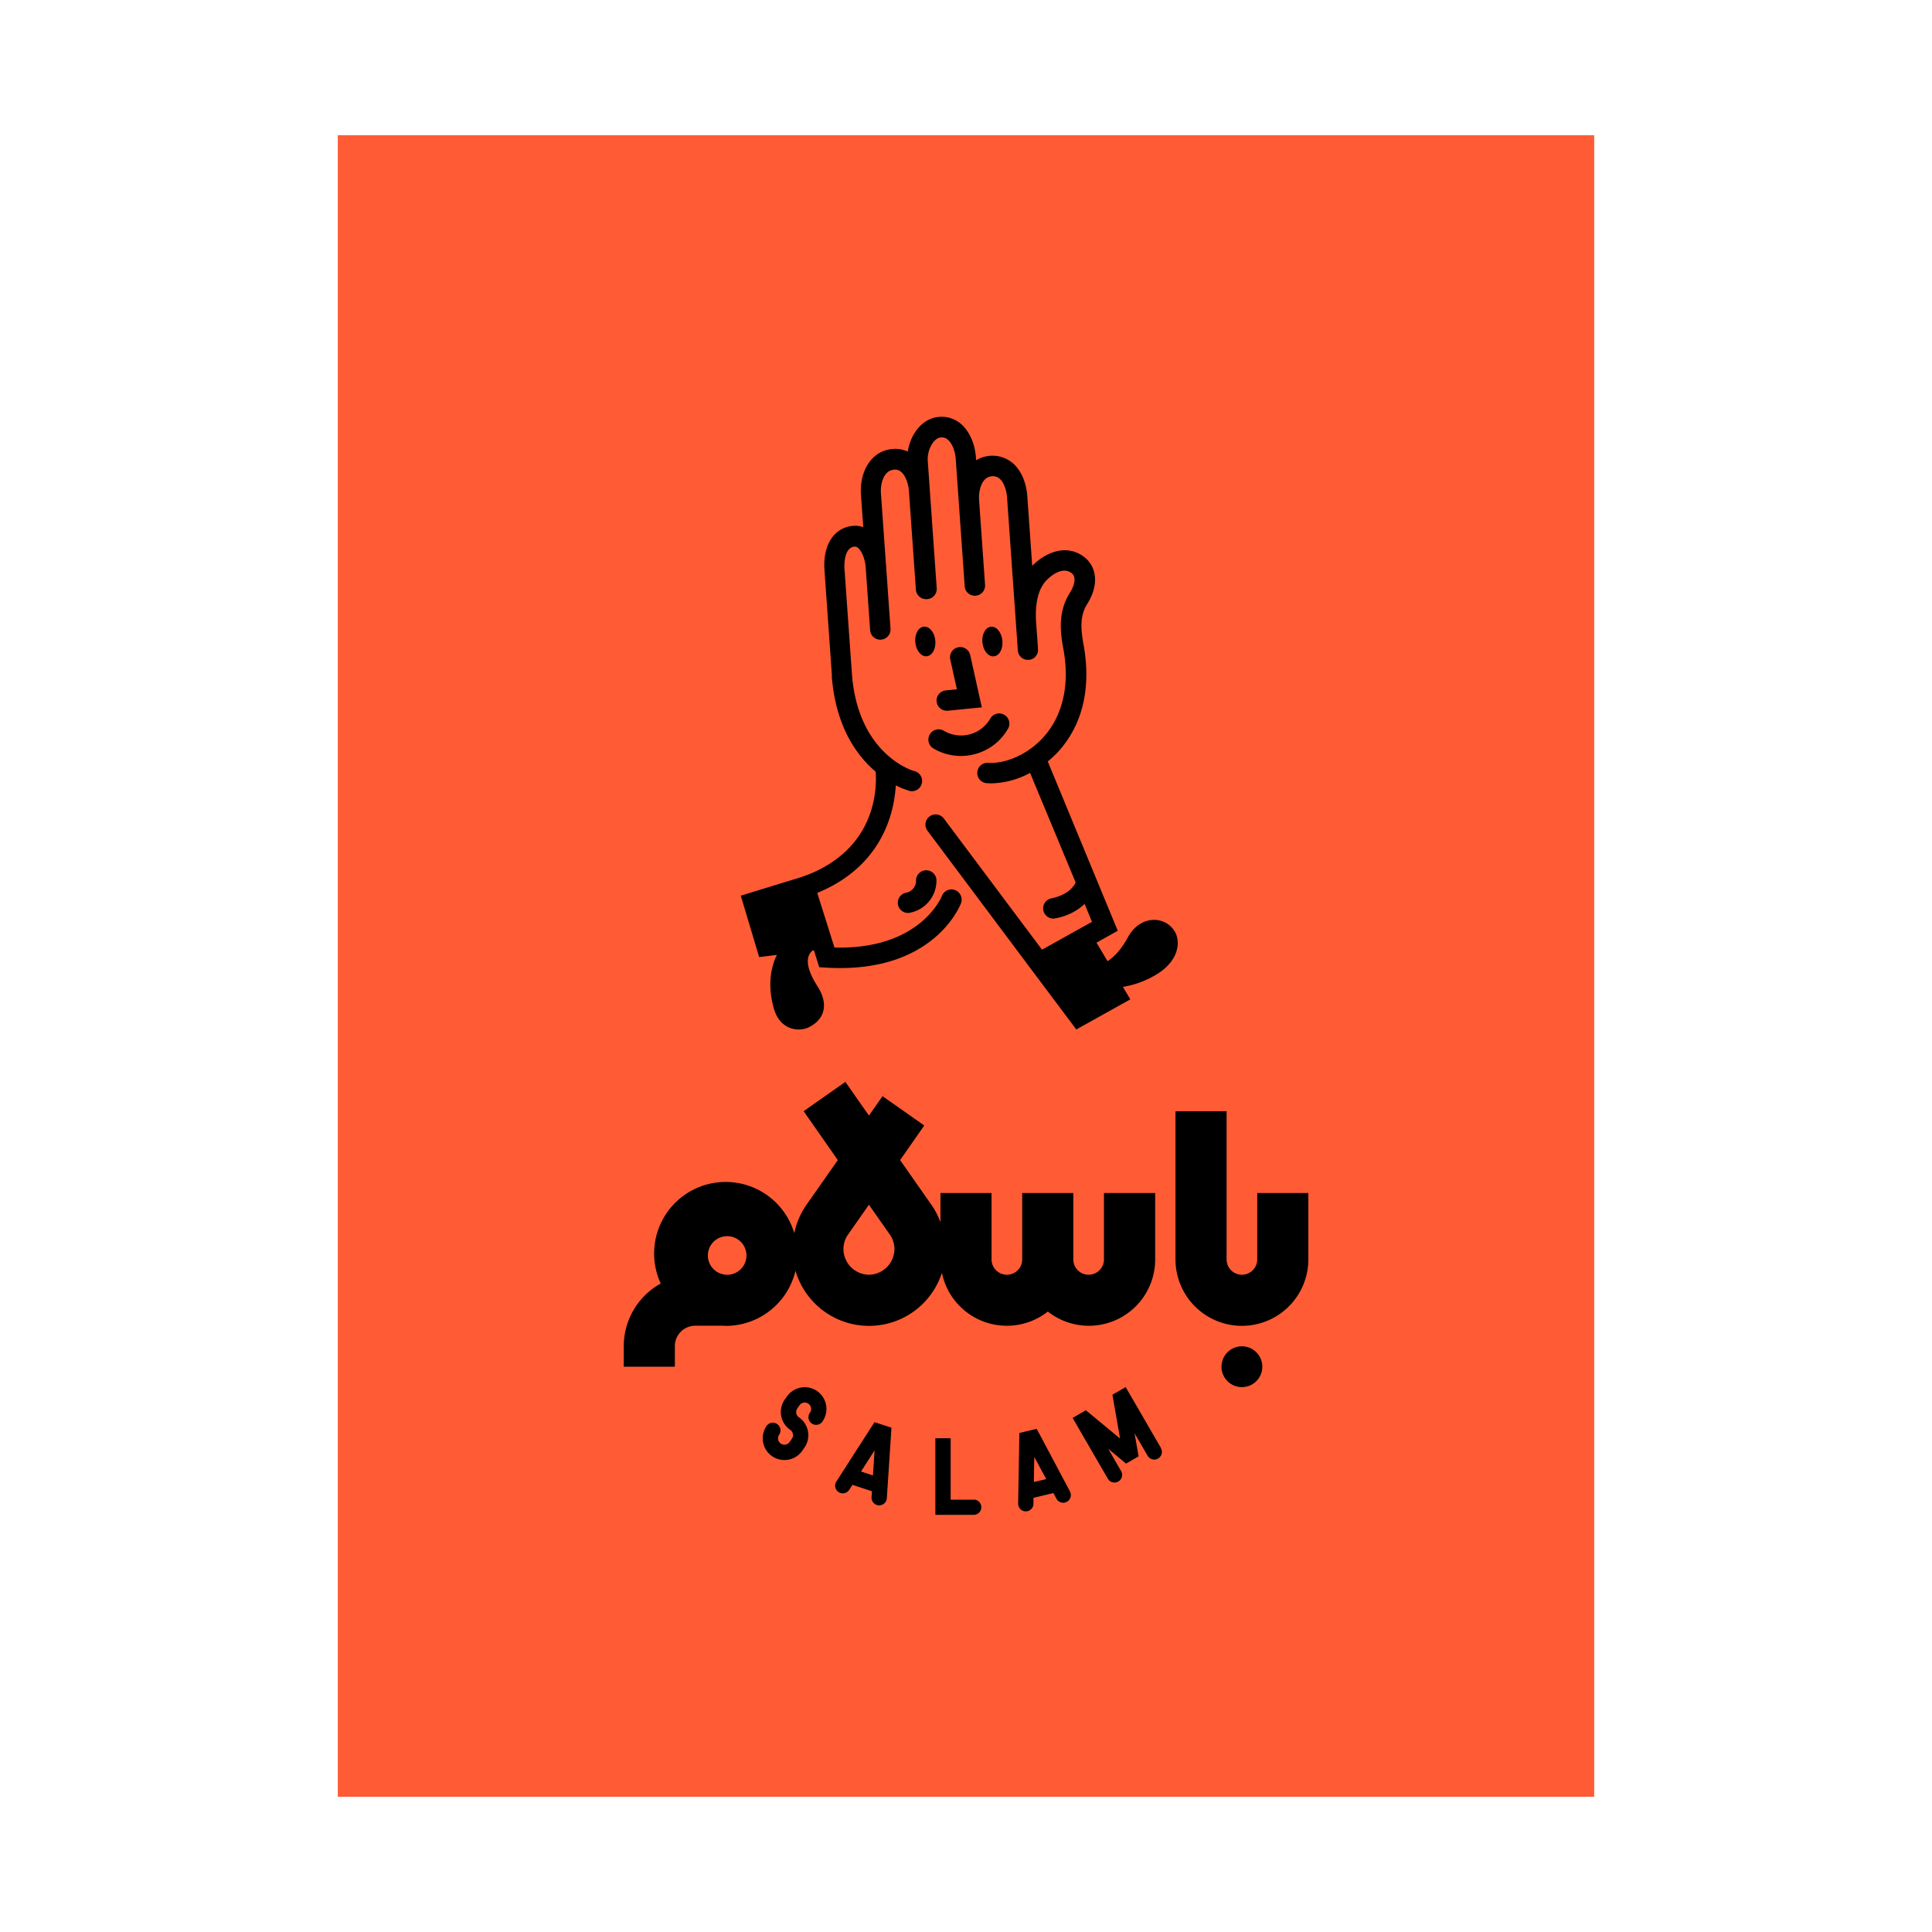 <svg xmlns="http://www.w3.org/2000/svg" viewBox="0 0 648 648"><defs><style>.cls-1{fill:#ff5c35;}.cls-2{fill:none;}</style></defs><g id="Graphic"><rect class="cls-1" x="113.3" y="45.36" width="421.4" height="557.28"/><path d="M394.09,312.55c-3.17-5.5-11.63-5.8-15.8,1.84-2.27,4.16-4.65,6.59-6.81,8l-3.71-6.21,7.13-4-23.48-56.79a34.53,34.53,0,0,0,3.49-3.25c5.59-6.12,11.64-17.15,8.68-35-1-5.4-1.64-10.22,1-14.44,4.77-7.62,2.45-13.34-1-15.92-6.25-4.71-13.38-1.08-17.38,3l-1.64-23.29c-.33-4.69-2.1-8.74-4.84-11.12a10.56,10.56,0,0,0-12.33-1l-.07-.94c-.32-4.62-2.21-8.82-5-11.23a9.94,9.94,0,0,0-7.48-2.36c-5.7.53-9.5,5.91-10.38,11.61a10,10,0,0,0-5.18-.85c-7.57.72-11,8.19-10.53,15.21l.78,11a8.31,8.31,0,0,0-3.65-.42c-6.27.7-9.94,6.52-9.36,14.82L279,226.23h0l0,.69a1.52,1.52,0,0,0,0,.21c1.4,16.65,8.32,26.29,14.7,31.7.4,5.14.42,25-22.06,34.28l-2.86,1.07-20.32,6.23,6.16,20.6,5.94-.73c-1.83,3.78-3.33,9.79-1,18,2,7.13,8.28,8,11.78,6.24,4.63-2.28,7.11-7.11,2.78-13.83-5-7.82-2.94-10.85-1.54-11.89l.41-.05,1.79,5.66,2.35.14c1.63.1,3.19.14,4.71.14,31.94,0,40.17-20.9,40.52-21.83a3.43,3.43,0,0,0-6.42-2.41c-.07.19-7.14,18.12-36.06,17.36l-5.77-18.32h0c21.56-8.87,25.76-26.41,26.35-36.09a24.84,24.84,0,0,0,4.66,1.89,3.72,3.72,0,0,0,.74.08,3.43,3.43,0,0,0,.73-6.78c-.19,0-18.94-5.38-20.87-32.83l-2.47-34.89c-.05-.72-.39-7.11,3.28-7.52a1.54,1.54,0,0,1,1.26.43c1.32,1.1,2.38,3.81,2.57,6.59l.09,1.25,1.4,19.85a3.43,3.43,0,0,0,6.84-.48l-1.23-17.44h0l-.17-2.41-.09-1.25h0l-1.73-24.45c-.21-3,.78-7.57,4.35-7.91a3.08,3.08,0,0,1,2.43.74c1.39,1.18,2.42,3.73,2.61,6.5,0,0,0,0,0,0l2.33,33a3.43,3.43,0,0,0,3.42,3.19H311a3.43,3.43,0,0,0,3.18-3.66l-3-42.67c-.26-3.69,1.92-7.68,4.33-7.9a3,3,0,0,1,2.41.76c1.41,1.2,2.45,3.74,2.64,6.48l3,42.67a3.42,3.42,0,0,0,6.83-.49l-2-28.39a.4.4,0,0,0,0-.11c-.2-2.92.77-7.65,4.27-7.9a3.39,3.39,0,0,1,2.63.81c1.34,1.16,2.29,3.62,2.49,6.42l3.61,51.23c0,.12,0,.24.06.36s0,.17.05.26a2.46,2.46,0,0,0,.14.38c0,.08.05.17.08.24a3.45,3.45,0,0,0,.2.32,3.41,3.41,0,0,0,1,1l.09.07.39.19.19.1.36.1.28.08.32,0a2.85,2.85,0,0,0,.29,0H345a2.84,2.84,0,0,0,.31-.06,1.88,1.88,0,0,0,.33,0,3,3,0,0,0,.32-.12,2.85,2.85,0,0,0,.31-.12l.29-.17.27-.17a2.73,2.73,0,0,0,.25-.23,2.39,2.39,0,0,0,.23-.22,2.78,2.78,0,0,0,.21-.27,2.4,2.4,0,0,0,.18-.26,2.1,2.1,0,0,0,.15-.3,2.75,2.75,0,0,0,.14-.3,3.37,3.37,0,0,0,.09-.34c0-.1,0-.2.07-.31a2.23,2.23,0,0,0,0-.37,2.45,2.45,0,0,0,0-.27c-.06-1.41-.3-4.5-.47-6.77l-.15-2c-.42-5.95.51-10.62,2.7-13.5,1-1.37,5.66-6,9.2-3.3,1.51,1.13,1.24,3.68-.71,6.8-4.28,6.84-2.86,14.37-1.94,19.28,2.5,15.05-2.42,24.16-7,29.16a27.07,27.07,0,0,1-4.23,3.73,3.51,3.51,0,0,0-.7.49c-4.71,3.16-9.77,4.42-13.44,4.15a3.43,3.43,0,0,0-.51,6.84c.53,0,1,.06,1.59.06a28.47,28.47,0,0,0,13-3.51L360.78,296c-.62,1.29-2.6,4.19-8.16,5.31a3.43,3.43,0,0,0,.68,6.79A3.21,3.21,0,0,0,354,308a19.32,19.32,0,0,0,9.79-4.8l2.46,6-2,1.1h0l-14.75,8.23-32.94-44a3.42,3.42,0,1,0-5.48,4.1l36.53,48.81h0L361,345.29l18.12-10.1L376.63,331a31.36,31.36,0,0,0,12.16-4.74C395.73,321.56,395.8,315.52,394.09,312.55Z"/><path d="M307.24,295.2a4.08,4.08,0,0,1-3.32,4.21,3.43,3.43,0,0,0,.61,6.8,3.26,3.26,0,0,0,.62-.06,11,11,0,0,0,8.94-11.06,3.43,3.43,0,0,0-6.85.11Z"/><path d="M309.48,210.25c-1.81.49-2.89,3.08-2.4,5.79s2.34,4.52,4.15,4,2.88-3.08,2.4-5.79S311.29,209.77,309.48,210.25Z"/><path d="M333.73,220.07c1.81-.49,2.88-3.08,2.4-5.79s-2.34-4.51-4.15-4-2.88,3.08-2.4,5.79S331.92,220.56,333.73,220.07Z"/><path d="M314.14,235.29a3.42,3.42,0,0,0,3.4,3.09h.34l11.43-1.13-3.93-17.68a3.43,3.43,0,0,0-6.69,1.49l2.25,10.13-3.73.37A3.42,3.42,0,0,0,314.14,235.29Z"/><path d="M311.85,246.34a3.43,3.43,0,0,0,1.22,4.69,18,18,0,0,0,9.19,2.53,18.47,18.47,0,0,0,4.59-.59A18.07,18.07,0,0,0,338,244.58a3.43,3.43,0,1,0-5.91-3.47,11.33,11.33,0,0,1-15.51,4A3.42,3.42,0,0,0,311.85,246.34Z"/><path d="M358.82,500.13l-11.11-20.9-5.81,1.39-.41,23.67a2.57,2.57,0,0,0,2.52,2.62h.05a2.57,2.57,0,0,0,2.57-2.53l0-2,6.69-1.61.94,1.76a2.57,2.57,0,1,0,4.53-2.41Zm-12.06-3.05.14-8.42,4,7.43Z"/><path d="M389.37,485.62l-11.82-20.39-4.44,2.57,2.56,14.69L364.2,473l-4.44,2.58,11.81,20.39a2.58,2.58,0,0,0,2.23,1.28,2.53,2.53,0,0,0,1.29-.35,2.57,2.57,0,0,0,.93-3.51l-4.34-7.49,6,5,4.21-2.44-1.35-7.74,4.34,7.49a2.57,2.57,0,1,0,4.45-2.57Z"/><path d="M326.57,503h-7.71V482.39h-5.14v25.7h12.85a2.57,2.57,0,1,0,0-5.14Z"/><path d="M293.31,477l-12.8,19.91a2.57,2.57,0,0,0,4.33,2.78l1.08-1.67,6.53,2.15-.13,2a2.57,2.57,0,0,0,2.4,2.73h.17a2.57,2.57,0,0,0,2.56-2.4L299,478.86Zm-4.52,16.55,4.55-7.09-.55,8.41Z"/><path d="M263.1,489.7a7.28,7.28,0,0,1-6-11.42,2.57,2.57,0,0,1,4.23,2.92,2.14,2.14,0,1,0,3.53,2.43l.73-1.06a2.14,2.14,0,0,0-.55-3,7.29,7.29,0,0,1-1.86-10.14l.73-1a7.28,7.28,0,1,1,12,8.26,2.57,2.57,0,1,1-4.23-2.91,2.13,2.13,0,0,0,.34-1.61,2.15,2.15,0,0,0-2.49-1.72,2.13,2.13,0,0,0-1.38.9l-.73,1.05a2.13,2.13,0,0,0-.34,1.61,2.1,2.1,0,0,0,.89,1.37,7.29,7.29,0,0,1,1.86,10.13l-.73,1.06A7.27,7.27,0,0,1,263.1,489.7Z"/><rect class="cls-2" x="209.18" y="345.29" width="229.64" height="137.1"/><circle cx="416.54" cy="458.4" r="6.85"/><path d="M421.68,400.13v22.28a5.14,5.14,0,1,1-10.28,0v-49.7H394.26v49.7a22.28,22.28,0,1,0,44.56,0V400.13Z"/><path d="M370.27,422.41a5.14,5.14,0,0,1-10.28,0V400.13H342.85v22.28a5.14,5.14,0,1,1-10.28,0V400.13H315.43v9.8a25.84,25.84,0,0,0-2.93-5.7h0L301.9,389.1,310,377.49l-14-9.83-4.55,6.51-7.91-11.3-14,9.82L281,389.1l-10.6,15.13h0a25.66,25.66,0,0,0-4,9.36,24,24,0,1,0-44.79,16.91,24,24,0,0,0-12.4,21v6.91h17.14v-6.91a6.85,6.85,0,0,1,6.85-6.85h9.29c.34,0,.66.05,1,.05a24,24,0,0,0,23.32-18.49,25.69,25.69,0,0,0,49.11.69,22.23,22.23,0,0,0,35.53,13,22.24,22.24,0,0,0,36-17.52V400.13H370.27Zm-126.81,5.14v-.05H243a6.47,6.47,0,1,1,.5.05Zm48,0a8.68,8.68,0,0,1-8.57-8.57,8.52,8.52,0,0,1,1.55-4.91h0l7-10,7,10h0A8.52,8.52,0,0,1,300,419,8.68,8.68,0,0,1,291.44,427.55Z"/><rect class="cls-2" x="209.18" y="345.29" width="229.64" height="137.1"/></g></svg>